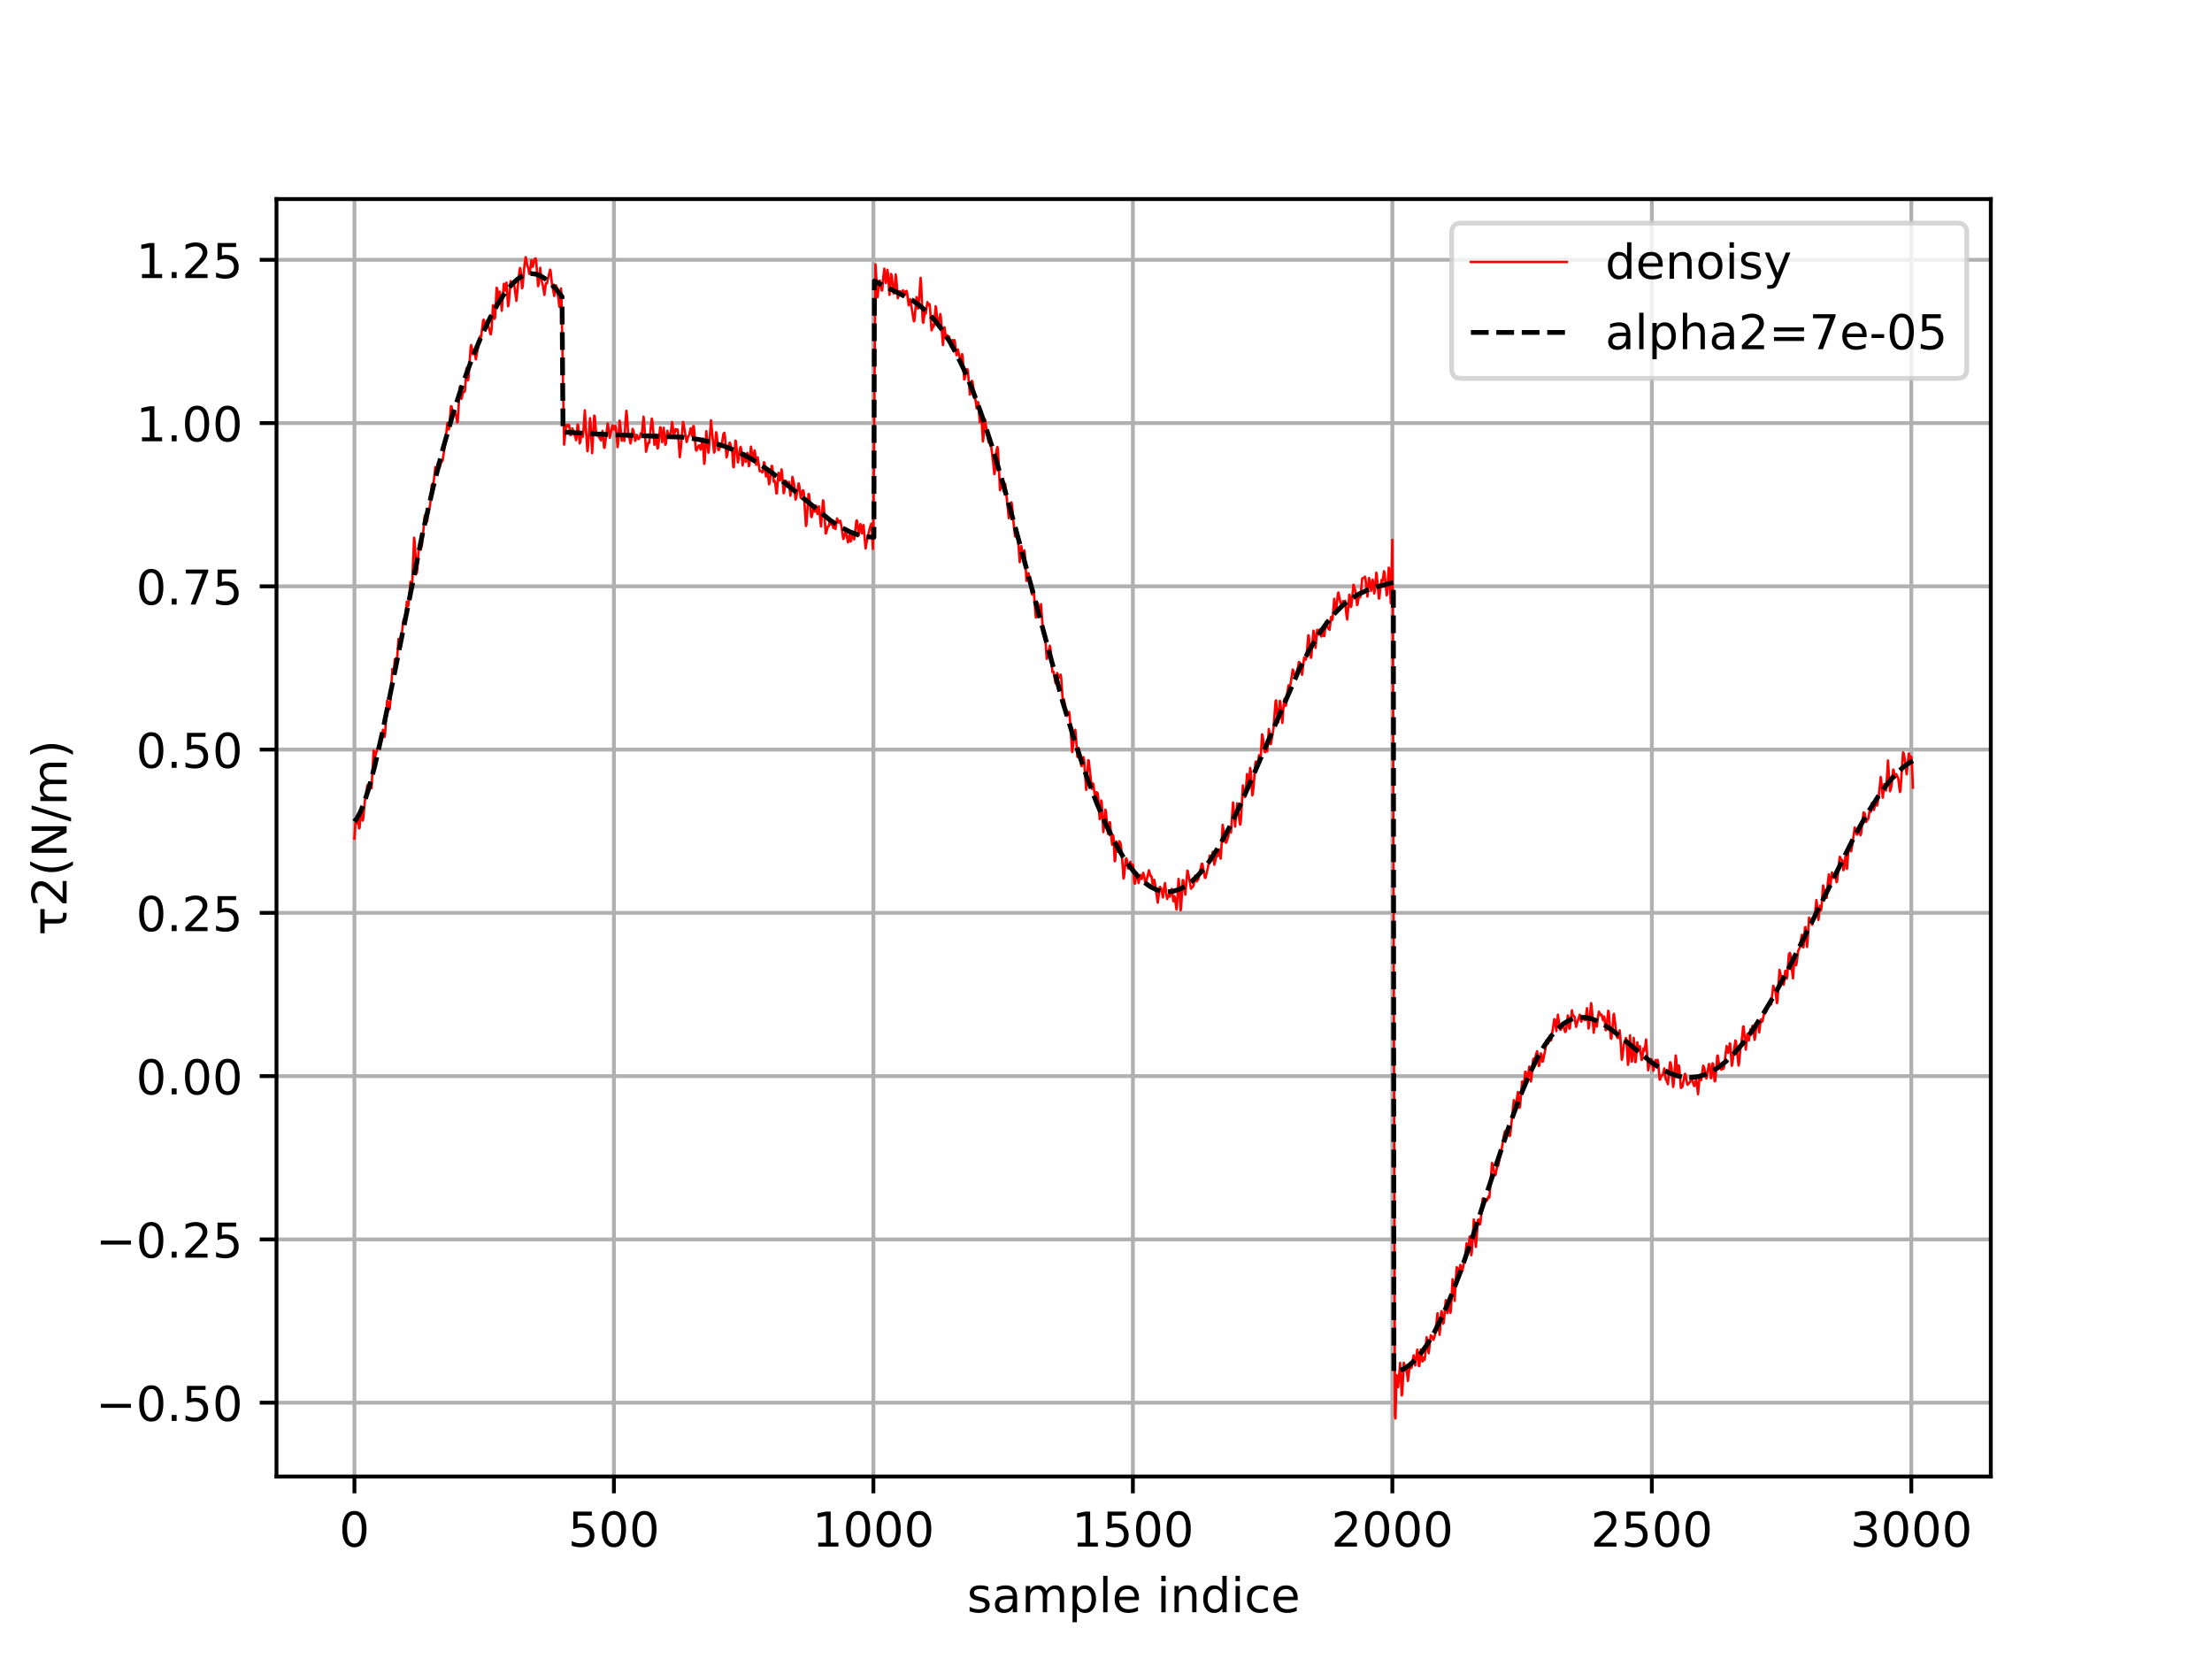 <?xml version="1.0" encoding="utf-8" standalone="no"?>
<!DOCTYPE svg PUBLIC "-//W3C//DTD SVG 1.1//EN"
  "http://www.w3.org/Graphics/SVG/1.1/DTD/svg11.dtd">
<!-- Created with matplotlib (https://matplotlib.org/) -->
<svg height="345.6pt" version="1.1" viewBox="0 0 460.8 345.6" width="460.8pt" xmlns="http://www.w3.org/2000/svg" xmlns:xlink="http://www.w3.org/1999/xlink">
 <defs>
  <style type="text/css">*{stroke-linecap:butt;stroke-linejoin:round;}</style>
 </defs>
 <g id="figure_1">
  <g id="patch_1">
   <path d="M 0 345.6 
L 460.8 345.6 
L 460.8 0 
L 0 0 
z
" style="fill:#ffffff;"/>
  </g>
  <g id="axes_1">
   <g id="patch_2">
    <path d="M 57.6 307.584 
L 414.72 307.584 
L 414.72 41.472 
L 57.6 41.472 
z
" style="fill:#ffffff;"/>
   </g>
   <g id="matplotlib.axis_1">
    <g id="xtick_1">
     <g id="line2d_1">
      <path clip-path="url(#p5e50cec93f)" d="M 73.833 307.584 
L 73.833 41.472 
" style="fill:none;stroke:#b0b0b0;stroke-linecap:square;stroke-width:0.8;"/>
     </g>
     <g id="line2d_2">
      <defs>
       <path d="M 0 0 
L 0 3.5 
" id="mbad471ad0d" style="stroke:#000000;stroke-width:0.8;"/>
      </defs>
      <g>
       <use style="stroke:#000000;stroke-width:0.8;" x="73.833" xlink:href="#mbad471ad0d" y="307.584"/>
      </g>
     </g>
     <g id="text_1">
      <!-- 0 -->
      <g transform="translate(70.651 322.182)scale(0.1 -0.1)">
       <defs>
        <path d="M 31.781 66.406 
Q 24.172 66.406 20.328 58.906 
Q 16.5 51.422 16.5 36.375 
Q 16.5 21.391 20.328 13.891 
Q 24.172 6.391 31.781 6.391 
Q 39.453 6.391 43.281 13.891 
Q 47.125 21.391 47.125 36.375 
Q 47.125 51.422 43.281 58.906 
Q 39.453 66.406 31.781 66.406 
z
M 31.781 74.219 
Q 44.047 74.219 50.516 64.516 
Q 56.984 54.828 56.984 36.375 
Q 56.984 17.969 50.516 8.266 
Q 44.047 -1.422 31.781 -1.422 
Q 19.531 -1.422 13.062 8.266 
Q 6.594 17.969 6.594 36.375 
Q 6.594 54.828 13.062 64.516 
Q 19.531 74.219 31.781 74.219 
z
" id="DejaVuSans-48"/>
       </defs>
       <use xlink:href="#DejaVuSans-48"/>
      </g>
     </g>
    </g>
    <g id="xtick_2">
     <g id="line2d_3">
      <path clip-path="url(#p5e50cec93f)" d="M 127.888 307.584 
L 127.888 41.472 
" style="fill:none;stroke:#b0b0b0;stroke-linecap:square;stroke-width:0.8;"/>
     </g>
     <g id="line2d_4">
      <g>
       <use style="stroke:#000000;stroke-width:0.8;" x="127.888" xlink:href="#mbad471ad0d" y="307.584"/>
      </g>
     </g>
     <g id="text_2">
      <!-- 500 -->
      <g transform="translate(118.344 322.182)scale(0.1 -0.1)">
       <defs>
        <path d="M 10.797 72.906 
L 49.516 72.906 
L 49.516 64.594 
L 19.828 64.594 
L 19.828 46.734 
Q 21.969 47.469 24.109 47.828 
Q 26.266 48.188 28.422 48.188 
Q 40.625 48.188 47.75 41.5 
Q 54.891 34.812 54.891 23.391 
Q 54.891 11.625 47.562 5.094 
Q 40.234 -1.422 26.906 -1.422 
Q 22.312 -1.422 17.547 -0.641 
Q 12.797 0.141 7.719 1.703 
L 7.719 11.625 
Q 12.109 9.234 16.797 8.062 
Q 21.484 6.891 26.703 6.891 
Q 35.156 6.891 40.078 11.328 
Q 45.016 15.766 45.016 23.391 
Q 45.016 31 40.078 35.438 
Q 35.156 39.891 26.703 39.891 
Q 22.75 39.891 18.812 39.016 
Q 14.891 38.141 10.797 36.281 
z
" id="DejaVuSans-53"/>
       </defs>
       <use xlink:href="#DejaVuSans-53"/>
       <use x="63.623" xlink:href="#DejaVuSans-48"/>
       <use x="127.246" xlink:href="#DejaVuSans-48"/>
      </g>
     </g>
    </g>
    <g id="xtick_3">
     <g id="line2d_5">
      <path clip-path="url(#p5e50cec93f)" d="M 181.943 307.584 
L 181.943 41.472 
" style="fill:none;stroke:#b0b0b0;stroke-linecap:square;stroke-width:0.8;"/>
     </g>
     <g id="line2d_6">
      <g>
       <use style="stroke:#000000;stroke-width:0.8;" x="181.943" xlink:href="#mbad471ad0d" y="307.584"/>
      </g>
     </g>
     <g id="text_3">
      <!-- 1000 -->
      <g transform="translate(169.218 322.182)scale(0.1 -0.1)">
       <defs>
        <path d="M 12.406 8.297 
L 28.516 8.297 
L 28.516 63.922 
L 10.984 60.406 
L 10.984 69.391 
L 28.422 72.906 
L 38.281 72.906 
L 38.281 8.297 
L 54.391 8.297 
L 54.391 0 
L 12.406 0 
z
" id="DejaVuSans-49"/>
       </defs>
       <use xlink:href="#DejaVuSans-49"/>
       <use x="63.623" xlink:href="#DejaVuSans-48"/>
       <use x="127.246" xlink:href="#DejaVuSans-48"/>
       <use x="190.869" xlink:href="#DejaVuSans-48"/>
      </g>
     </g>
    </g>
    <g id="xtick_4">
     <g id="line2d_7">
      <path clip-path="url(#p5e50cec93f)" d="M 235.998 307.584 
L 235.998 41.472 
" style="fill:none;stroke:#b0b0b0;stroke-linecap:square;stroke-width:0.8;"/>
     </g>
     <g id="line2d_8">
      <g>
       <use style="stroke:#000000;stroke-width:0.8;" x="235.998" xlink:href="#mbad471ad0d" y="307.584"/>
      </g>
     </g>
     <g id="text_4">
      <!-- 1500 -->
      <g transform="translate(223.273 322.182)scale(0.1 -0.1)">
       <use xlink:href="#DejaVuSans-49"/>
       <use x="63.623" xlink:href="#DejaVuSans-53"/>
       <use x="127.246" xlink:href="#DejaVuSans-48"/>
       <use x="190.869" xlink:href="#DejaVuSans-48"/>
      </g>
     </g>
    </g>
    <g id="xtick_5">
     <g id="line2d_9">
      <path clip-path="url(#p5e50cec93f)" d="M 290.053 307.584 
L 290.053 41.472 
" style="fill:none;stroke:#b0b0b0;stroke-linecap:square;stroke-width:0.8;"/>
     </g>
     <g id="line2d_10">
      <g>
       <use style="stroke:#000000;stroke-width:0.8;" x="290.053" xlink:href="#mbad471ad0d" y="307.584"/>
      </g>
     </g>
     <g id="text_5">
      <!-- 2000 -->
      <g transform="translate(277.328 322.182)scale(0.1 -0.1)">
       <defs>
        <path d="M 19.188 8.297 
L 53.609 8.297 
L 53.609 0 
L 7.328 0 
L 7.328 8.297 
Q 12.938 14.109 22.625 23.891 
Q 32.328 33.688 34.812 36.531 
Q 39.547 41.844 41.422 45.531 
Q 43.312 49.219 43.312 52.781 
Q 43.312 58.594 39.234 62.25 
Q 35.156 65.922 28.609 65.922 
Q 23.969 65.922 18.812 64.312 
Q 13.672 62.703 7.812 59.422 
L 7.812 69.391 
Q 13.766 71.781 18.938 73 
Q 24.125 74.219 28.422 74.219 
Q 39.75 74.219 46.484 68.547 
Q 53.219 62.891 53.219 53.422 
Q 53.219 48.922 51.531 44.891 
Q 49.859 40.875 45.406 35.406 
Q 44.188 33.984 37.641 27.219 
Q 31.109 20.453 19.188 8.297 
z
" id="DejaVuSans-50"/>
       </defs>
       <use xlink:href="#DejaVuSans-50"/>
       <use x="63.623" xlink:href="#DejaVuSans-48"/>
       <use x="127.246" xlink:href="#DejaVuSans-48"/>
       <use x="190.869" xlink:href="#DejaVuSans-48"/>
      </g>
     </g>
    </g>
    <g id="xtick_6">
     <g id="line2d_11">
      <path clip-path="url(#p5e50cec93f)" d="M 344.108 307.584 
L 344.108 41.472 
" style="fill:none;stroke:#b0b0b0;stroke-linecap:square;stroke-width:0.8;"/>
     </g>
     <g id="line2d_12">
      <g>
       <use style="stroke:#000000;stroke-width:0.8;" x="344.108" xlink:href="#mbad471ad0d" y="307.584"/>
      </g>
     </g>
     <g id="text_6">
      <!-- 2500 -->
      <g transform="translate(331.383 322.182)scale(0.1 -0.1)">
       <use xlink:href="#DejaVuSans-50"/>
       <use x="63.623" xlink:href="#DejaVuSans-53"/>
       <use x="127.246" xlink:href="#DejaVuSans-48"/>
       <use x="190.869" xlink:href="#DejaVuSans-48"/>
      </g>
     </g>
    </g>
    <g id="xtick_7">
     <g id="line2d_13">
      <path clip-path="url(#p5e50cec93f)" d="M 398.163 307.584 
L 398.163 41.472 
" style="fill:none;stroke:#b0b0b0;stroke-linecap:square;stroke-width:0.8;"/>
     </g>
     <g id="line2d_14">
      <g>
       <use style="stroke:#000000;stroke-width:0.8;" x="398.163" xlink:href="#mbad471ad0d" y="307.584"/>
      </g>
     </g>
     <g id="text_7">
      <!-- 3000 -->
      <g transform="translate(385.438 322.182)scale(0.1 -0.1)">
       <defs>
        <path d="M 40.578 39.312 
Q 47.656 37.797 51.625 33 
Q 55.609 28.219 55.609 21.188 
Q 55.609 10.406 48.188 4.484 
Q 40.766 -1.422 27.094 -1.422 
Q 22.516 -1.422 17.656 -0.516 
Q 12.797 0.391 7.625 2.203 
L 7.625 11.719 
Q 11.719 9.328 16.594 8.109 
Q 21.484 6.891 26.812 6.891 
Q 36.078 6.891 40.938 10.547 
Q 45.797 14.203 45.797 21.188 
Q 45.797 27.641 41.281 31.266 
Q 36.766 34.906 28.719 34.906 
L 20.219 34.906 
L 20.219 43.016 
L 29.109 43.016 
Q 36.375 43.016 40.234 45.922 
Q 44.094 48.828 44.094 54.297 
Q 44.094 59.906 40.109 62.906 
Q 36.141 65.922 28.719 65.922 
Q 24.656 65.922 20.016 65.031 
Q 15.375 64.156 9.812 62.312 
L 9.812 71.094 
Q 15.438 72.656 20.344 73.438 
Q 25.25 74.219 29.594 74.219 
Q 40.828 74.219 47.359 69.109 
Q 53.906 64.016 53.906 55.328 
Q 53.906 49.266 50.438 45.094 
Q 46.969 40.922 40.578 39.312 
z
" id="DejaVuSans-51"/>
       </defs>
       <use xlink:href="#DejaVuSans-51"/>
       <use x="63.623" xlink:href="#DejaVuSans-48"/>
       <use x="127.246" xlink:href="#DejaVuSans-48"/>
       <use x="190.869" xlink:href="#DejaVuSans-48"/>
      </g>
     </g>
    </g>
    <g id="text_8">
     <!-- sample indice -->
     <g transform="translate(201.445 335.861)scale(0.1 -0.1)">
      <defs>
       <path d="M 44.281 53.078 
L 44.281 44.578 
Q 40.484 46.531 36.375 47.5 
Q 32.281 48.484 27.875 48.484 
Q 21.188 48.484 17.844 46.438 
Q 14.5 44.391 14.5 40.281 
Q 14.5 37.156 16.891 35.375 
Q 19.281 33.594 26.516 31.984 
L 29.594 31.297 
Q 39.156 29.25 43.188 25.516 
Q 47.219 21.781 47.219 15.094 
Q 47.219 7.469 41.188 3.016 
Q 35.156 -1.422 24.609 -1.422 
Q 20.219 -1.422 15.453 -0.562 
Q 10.688 0.297 5.422 2 
L 5.422 11.281 
Q 10.406 8.688 15.234 7.391 
Q 20.062 6.109 24.812 6.109 
Q 31.156 6.109 34.562 8.281 
Q 37.984 10.453 37.984 14.406 
Q 37.984 18.062 35.516 20.016 
Q 33.062 21.969 24.703 23.781 
L 21.578 24.516 
Q 13.234 26.266 9.516 29.906 
Q 5.812 33.547 5.812 39.891 
Q 5.812 47.609 11.281 51.797 
Q 16.75 56 26.812 56 
Q 31.781 56 36.172 55.266 
Q 40.578 54.547 44.281 53.078 
z
" id="DejaVuSans-115"/>
       <path d="M 34.281 27.484 
Q 23.391 27.484 19.188 25 
Q 14.984 22.516 14.984 16.5 
Q 14.984 11.719 18.141 8.906 
Q 21.297 6.109 26.703 6.109 
Q 34.188 6.109 38.703 11.406 
Q 43.219 16.703 43.219 25.484 
L 43.219 27.484 
z
M 52.203 31.203 
L 52.203 0 
L 43.219 0 
L 43.219 8.297 
Q 40.141 3.328 35.547 0.953 
Q 30.953 -1.422 24.312 -1.422 
Q 15.922 -1.422 10.953 3.297 
Q 6 8.016 6 15.922 
Q 6 25.141 12.172 29.828 
Q 18.359 34.516 30.609 34.516 
L 43.219 34.516 
L 43.219 35.406 
Q 43.219 41.609 39.141 45 
Q 35.062 48.391 27.688 48.391 
Q 23 48.391 18.547 47.266 
Q 14.109 46.141 10.016 43.891 
L 10.016 52.203 
Q 14.938 54.109 19.578 55.047 
Q 24.219 56 28.609 56 
Q 40.484 56 46.344 49.844 
Q 52.203 43.703 52.203 31.203 
z
" id="DejaVuSans-97"/>
       <path d="M 52 44.188 
Q 55.375 50.25 60.062 53.125 
Q 64.75 56 71.094 56 
Q 79.641 56 84.281 50.016 
Q 88.922 44.047 88.922 33.016 
L 88.922 0 
L 79.891 0 
L 79.891 32.719 
Q 79.891 40.578 77.094 44.375 
Q 74.312 48.188 68.609 48.188 
Q 61.625 48.188 57.562 43.547 
Q 53.516 38.922 53.516 30.906 
L 53.516 0 
L 44.484 0 
L 44.484 32.719 
Q 44.484 40.625 41.703 44.406 
Q 38.922 48.188 33.109 48.188 
Q 26.219 48.188 22.156 43.531 
Q 18.109 38.875 18.109 30.906 
L 18.109 0 
L 9.078 0 
L 9.078 54.688 
L 18.109 54.688 
L 18.109 46.188 
Q 21.188 51.219 25.484 53.609 
Q 29.781 56 35.688 56 
Q 41.656 56 45.828 52.969 
Q 50 49.953 52 44.188 
z
" id="DejaVuSans-109"/>
       <path d="M 18.109 8.203 
L 18.109 -20.797 
L 9.078 -20.797 
L 9.078 54.688 
L 18.109 54.688 
L 18.109 46.391 
Q 20.953 51.266 25.266 53.625 
Q 29.594 56 35.594 56 
Q 45.562 56 51.781 48.094 
Q 58.016 40.188 58.016 27.297 
Q 58.016 14.406 51.781 6.484 
Q 45.562 -1.422 35.594 -1.422 
Q 29.594 -1.422 25.266 0.953 
Q 20.953 3.328 18.109 8.203 
z
M 48.688 27.297 
Q 48.688 37.203 44.609 42.844 
Q 40.531 48.484 33.406 48.484 
Q 26.266 48.484 22.188 42.844 
Q 18.109 37.203 18.109 27.297 
Q 18.109 17.391 22.188 11.75 
Q 26.266 6.109 33.406 6.109 
Q 40.531 6.109 44.609 11.75 
Q 48.688 17.391 48.688 27.297 
z
" id="DejaVuSans-112"/>
       <path d="M 9.422 75.984 
L 18.406 75.984 
L 18.406 0 
L 9.422 0 
z
" id="DejaVuSans-108"/>
       <path d="M 56.203 29.594 
L 56.203 25.203 
L 14.891 25.203 
Q 15.484 15.922 20.484 11.062 
Q 25.484 6.203 34.422 6.203 
Q 39.594 6.203 44.453 7.469 
Q 49.312 8.734 54.109 11.281 
L 54.109 2.781 
Q 49.266 0.734 44.188 -0.344 
Q 39.109 -1.422 33.891 -1.422 
Q 20.797 -1.422 13.156 6.188 
Q 5.516 13.812 5.516 26.812 
Q 5.516 40.234 12.766 48.109 
Q 20.016 56 32.328 56 
Q 43.359 56 49.781 48.891 
Q 56.203 41.797 56.203 29.594 
z
M 47.219 32.234 
Q 47.125 39.594 43.094 43.984 
Q 39.062 48.391 32.422 48.391 
Q 24.906 48.391 20.391 44.141 
Q 15.875 39.891 15.188 32.172 
z
" id="DejaVuSans-101"/>
       <path id="DejaVuSans-32"/>
       <path d="M 9.422 54.688 
L 18.406 54.688 
L 18.406 0 
L 9.422 0 
z
M 9.422 75.984 
L 18.406 75.984 
L 18.406 64.594 
L 9.422 64.594 
z
" id="DejaVuSans-105"/>
       <path d="M 54.891 33.016 
L 54.891 0 
L 45.906 0 
L 45.906 32.719 
Q 45.906 40.484 42.875 44.328 
Q 39.844 48.188 33.797 48.188 
Q 26.516 48.188 22.312 43.547 
Q 18.109 38.922 18.109 30.906 
L 18.109 0 
L 9.078 0 
L 9.078 54.688 
L 18.109 54.688 
L 18.109 46.188 
Q 21.344 51.125 25.703 53.562 
Q 30.078 56 35.797 56 
Q 45.219 56 50.047 50.172 
Q 54.891 44.344 54.891 33.016 
z
" id="DejaVuSans-110"/>
       <path d="M 45.406 46.391 
L 45.406 75.984 
L 54.391 75.984 
L 54.391 0 
L 45.406 0 
L 45.406 8.203 
Q 42.578 3.328 38.25 0.953 
Q 33.938 -1.422 27.875 -1.422 
Q 17.969 -1.422 11.734 6.484 
Q 5.516 14.406 5.516 27.297 
Q 5.516 40.188 11.734 48.094 
Q 17.969 56 27.875 56 
Q 33.938 56 38.25 53.625 
Q 42.578 51.266 45.406 46.391 
z
M 14.797 27.297 
Q 14.797 17.391 18.875 11.75 
Q 22.953 6.109 30.078 6.109 
Q 37.203 6.109 41.297 11.75 
Q 45.406 17.391 45.406 27.297 
Q 45.406 37.203 41.297 42.844 
Q 37.203 48.484 30.078 48.484 
Q 22.953 48.484 18.875 42.844 
Q 14.797 37.203 14.797 27.297 
z
" id="DejaVuSans-100"/>
       <path d="M 48.781 52.594 
L 48.781 44.188 
Q 44.969 46.297 41.141 47.344 
Q 37.312 48.391 33.406 48.391 
Q 24.656 48.391 19.812 42.844 
Q 14.984 37.312 14.984 27.297 
Q 14.984 17.281 19.812 11.734 
Q 24.656 6.203 33.406 6.203 
Q 37.312 6.203 41.141 7.25 
Q 44.969 8.297 48.781 10.406 
L 48.781 2.094 
Q 45.016 0.344 40.984 -0.531 
Q 36.969 -1.422 32.422 -1.422 
Q 20.062 -1.422 12.781 6.344 
Q 5.516 14.109 5.516 27.297 
Q 5.516 40.672 12.859 48.328 
Q 20.219 56 33.016 56 
Q 37.156 56 41.109 55.141 
Q 45.062 54.297 48.781 52.594 
z
" id="DejaVuSans-99"/>
      </defs>
      <use xlink:href="#DejaVuSans-115"/>
      <use x="52.1" xlink:href="#DejaVuSans-97"/>
      <use x="113.379" xlink:href="#DejaVuSans-109"/>
      <use x="210.791" xlink:href="#DejaVuSans-112"/>
      <use x="274.268" xlink:href="#DejaVuSans-108"/>
      <use x="302.051" xlink:href="#DejaVuSans-101"/>
      <use x="363.574" xlink:href="#DejaVuSans-32"/>
      <use x="395.361" xlink:href="#DejaVuSans-105"/>
      <use x="423.145" xlink:href="#DejaVuSans-110"/>
      <use x="486.523" xlink:href="#DejaVuSans-100"/>
      <use x="550" xlink:href="#DejaVuSans-105"/>
      <use x="577.783" xlink:href="#DejaVuSans-99"/>
      <use x="632.764" xlink:href="#DejaVuSans-101"/>
     </g>
    </g>
   </g>
   <g id="matplotlib.axis_2">
    <g id="ytick_1">
     <g id="line2d_15">
      <path clip-path="url(#p5e50cec93f)" d="M 57.6 292.199 
L 414.72 292.199 
" style="fill:none;stroke:#b0b0b0;stroke-linecap:square;stroke-width:0.8;"/>
     </g>
     <g id="line2d_16">
      <defs>
       <path d="M 0 0 
L -3.5 0 
" id="m73ce531038" style="stroke:#000000;stroke-width:0.8;"/>
      </defs>
      <g>
       <use style="stroke:#000000;stroke-width:0.8;" x="57.6" xlink:href="#m73ce531038" y="292.199"/>
      </g>
     </g>
     <g id="text_9">
      <!-- −0.50 -->
      <g transform="translate(19.955 295.999)scale(0.1 -0.1)">
       <defs>
        <path d="M 10.594 35.5 
L 73.188 35.5 
L 73.188 27.203 
L 10.594 27.203 
z
" id="DejaVuSans-8722"/>
        <path d="M 10.688 12.406 
L 21 12.406 
L 21 0 
L 10.688 0 
z
" id="DejaVuSans-46"/>
       </defs>
       <use xlink:href="#DejaVuSans-8722"/>
       <use x="83.789" xlink:href="#DejaVuSans-48"/>
       <use x="147.412" xlink:href="#DejaVuSans-46"/>
       <use x="179.199" xlink:href="#DejaVuSans-53"/>
       <use x="242.822" xlink:href="#DejaVuSans-48"/>
      </g>
     </g>
    </g>
    <g id="ytick_2">
     <g id="line2d_17">
      <path clip-path="url(#p5e50cec93f)" d="M 57.6 258.188 
L 414.72 258.188 
" style="fill:none;stroke:#b0b0b0;stroke-linecap:square;stroke-width:0.8;"/>
     </g>
     <g id="line2d_18">
      <g>
       <use style="stroke:#000000;stroke-width:0.8;" x="57.6" xlink:href="#m73ce531038" y="258.188"/>
      </g>
     </g>
     <g id="text_10">
      <!-- −0.25 -->
      <g transform="translate(19.955 261.987)scale(0.1 -0.1)">
       <use xlink:href="#DejaVuSans-8722"/>
       <use x="83.789" xlink:href="#DejaVuSans-48"/>
       <use x="147.412" xlink:href="#DejaVuSans-46"/>
       <use x="179.199" xlink:href="#DejaVuSans-50"/>
       <use x="242.822" xlink:href="#DejaVuSans-53"/>
      </g>
     </g>
    </g>
    <g id="ytick_3">
     <g id="line2d_19">
      <path clip-path="url(#p5e50cec93f)" d="M 57.6 224.177 
L 414.72 224.177 
" style="fill:none;stroke:#b0b0b0;stroke-linecap:square;stroke-width:0.8;"/>
     </g>
     <g id="line2d_20">
      <g>
       <use style="stroke:#000000;stroke-width:0.8;" x="57.6" xlink:href="#m73ce531038" y="224.177"/>
      </g>
     </g>
     <g id="text_11">
      <!-- 0.00 -->
      <g transform="translate(28.334 227.976)scale(0.1 -0.1)">
       <use xlink:href="#DejaVuSans-48"/>
       <use x="63.623" xlink:href="#DejaVuSans-46"/>
       <use x="95.41" xlink:href="#DejaVuSans-48"/>
       <use x="159.033" xlink:href="#DejaVuSans-48"/>
      </g>
     </g>
    </g>
    <g id="ytick_4">
     <g id="line2d_21">
      <path clip-path="url(#p5e50cec93f)" d="M 57.6 190.166 
L 414.72 190.166 
" style="fill:none;stroke:#b0b0b0;stroke-linecap:square;stroke-width:0.8;"/>
     </g>
     <g id="line2d_22">
      <g>
       <use style="stroke:#000000;stroke-width:0.8;" x="57.6" xlink:href="#m73ce531038" y="190.166"/>
      </g>
     </g>
     <g id="text_12">
      <!-- 0.25 -->
      <g transform="translate(28.334 193.965)scale(0.1 -0.1)">
       <use xlink:href="#DejaVuSans-48"/>
       <use x="63.623" xlink:href="#DejaVuSans-46"/>
       <use x="95.41" xlink:href="#DejaVuSans-50"/>
       <use x="159.033" xlink:href="#DejaVuSans-53"/>
      </g>
     </g>
    </g>
    <g id="ytick_5">
     <g id="line2d_23">
      <path clip-path="url(#p5e50cec93f)" d="M 57.6 156.154 
L 414.72 156.154 
" style="fill:none;stroke:#b0b0b0;stroke-linecap:square;stroke-width:0.8;"/>
     </g>
     <g id="line2d_24">
      <g>
       <use style="stroke:#000000;stroke-width:0.8;" x="57.6" xlink:href="#m73ce531038" y="156.154"/>
      </g>
     </g>
     <g id="text_13">
      <!-- 0.50 -->
      <g transform="translate(28.334 159.954)scale(0.1 -0.1)">
       <use xlink:href="#DejaVuSans-48"/>
       <use x="63.623" xlink:href="#DejaVuSans-46"/>
       <use x="95.41" xlink:href="#DejaVuSans-53"/>
       <use x="159.033" xlink:href="#DejaVuSans-48"/>
      </g>
     </g>
    </g>
    <g id="ytick_6">
     <g id="line2d_25">
      <path clip-path="url(#p5e50cec93f)" d="M 57.6 122.143 
L 414.72 122.143 
" style="fill:none;stroke:#b0b0b0;stroke-linecap:square;stroke-width:0.8;"/>
     </g>
     <g id="line2d_26">
      <g>
       <use style="stroke:#000000;stroke-width:0.8;" x="57.6" xlink:href="#m73ce531038" y="122.143"/>
      </g>
     </g>
     <g id="text_14">
      <!-- 0.75 -->
      <g transform="translate(28.334 125.942)scale(0.1 -0.1)">
       <defs>
        <path d="M 8.203 72.906 
L 55.078 72.906 
L 55.078 68.703 
L 28.609 0 
L 18.312 0 
L 43.219 64.594 
L 8.203 64.594 
z
" id="DejaVuSans-55"/>
       </defs>
       <use xlink:href="#DejaVuSans-48"/>
       <use x="63.623" xlink:href="#DejaVuSans-46"/>
       <use x="95.41" xlink:href="#DejaVuSans-55"/>
       <use x="159.033" xlink:href="#DejaVuSans-53"/>
      </g>
     </g>
    </g>
    <g id="ytick_7">
     <g id="line2d_27">
      <path clip-path="url(#p5e50cec93f)" d="M 57.6 88.132 
L 414.72 88.132 
" style="fill:none;stroke:#b0b0b0;stroke-linecap:square;stroke-width:0.8;"/>
     </g>
     <g id="line2d_28">
      <g>
       <use style="stroke:#000000;stroke-width:0.8;" x="57.6" xlink:href="#m73ce531038" y="88.132"/>
      </g>
     </g>
     <g id="text_15">
      <!-- 1.00 -->
      <g transform="translate(28.334 91.931)scale(0.1 -0.1)">
       <use xlink:href="#DejaVuSans-49"/>
       <use x="63.623" xlink:href="#DejaVuSans-46"/>
       <use x="95.41" xlink:href="#DejaVuSans-48"/>
       <use x="159.033" xlink:href="#DejaVuSans-48"/>
      </g>
     </g>
    </g>
    <g id="ytick_8">
     <g id="line2d_29">
      <path clip-path="url(#p5e50cec93f)" d="M 57.6 54.121 
L 414.72 54.121 
" style="fill:none;stroke:#b0b0b0;stroke-linecap:square;stroke-width:0.8;"/>
     </g>
     <g id="line2d_30">
      <g>
       <use style="stroke:#000000;stroke-width:0.8;" x="57.6" xlink:href="#m73ce531038" y="54.121"/>
      </g>
     </g>
     <g id="text_16">
      <!-- 1.25 -->
      <g transform="translate(28.334 57.92)scale(0.1 -0.1)">
       <use xlink:href="#DejaVuSans-49"/>
       <use x="63.623" xlink:href="#DejaVuSans-46"/>
       <use x="95.41" xlink:href="#DejaVuSans-50"/>
       <use x="159.033" xlink:href="#DejaVuSans-53"/>
      </g>
     </g>
    </g>
    <g id="text_17">
     <!-- τ2(N/m) -->
     <g transform="translate(13.875 194.916)rotate(-90)scale(0.1 -0.1)">
      <defs>
       <path d="M 36.234 9.969 
Q 37.984 7.625 43.266 7.625 
L 47.609 7.625 
L 47.609 0 
L 42.188 0 
Q 33.406 0 29.391 4.688 
Q 25.391 9.469 25.391 19.828 
L 25.391 45.703 
L 4.891 45.703 
L 4.891 54.688 
L 55.328 54.688 
L 55.328 45.703 
L 34.578 45.703 
L 34.578 19.281 
Q 34.578 12.203 36.234 9.969 
z
" id="DejaVuSans-964"/>
       <path d="M 31 75.875 
Q 24.469 64.656 21.281 53.656 
Q 18.109 42.672 18.109 31.391 
Q 18.109 20.125 21.312 9.062 
Q 24.516 -2 31 -13.188 
L 23.188 -13.188 
Q 15.875 -1.703 12.234 9.375 
Q 8.594 20.453 8.594 31.391 
Q 8.594 42.281 12.203 53.312 
Q 15.828 64.359 23.188 75.875 
z
" id="DejaVuSans-40"/>
       <path d="M 9.812 72.906 
L 23.094 72.906 
L 55.422 11.922 
L 55.422 72.906 
L 64.984 72.906 
L 64.984 0 
L 51.703 0 
L 19.391 60.984 
L 19.391 0 
L 9.812 0 
z
" id="DejaVuSans-78"/>
       <path d="M 25.391 72.906 
L 33.688 72.906 
L 8.297 -9.281 
L 0 -9.281 
z
" id="DejaVuSans-47"/>
       <path d="M 8.016 75.875 
L 15.828 75.875 
Q 23.141 64.359 26.781 53.312 
Q 30.422 42.281 30.422 31.391 
Q 30.422 20.453 26.781 9.375 
Q 23.141 -1.703 15.828 -13.188 
L 8.016 -13.188 
Q 14.5 -2 17.703 9.062 
Q 20.906 20.125 20.906 31.391 
Q 20.906 42.672 17.703 53.656 
Q 14.5 64.656 8.016 75.875 
z
" id="DejaVuSans-41"/>
      </defs>
      <use xlink:href="#DejaVuSans-964"/>
      <use x="60.205" xlink:href="#DejaVuSans-50"/>
      <use x="123.828" xlink:href="#DejaVuSans-40"/>
      <use x="162.842" xlink:href="#DejaVuSans-78"/>
      <use x="237.646" xlink:href="#DejaVuSans-47"/>
      <use x="271.338" xlink:href="#DejaVuSans-109"/>
      <use x="368.75" xlink:href="#DejaVuSans-41"/>
     </g>
    </g>
   </g>
   <g id="line2d_31">
    <path clip-path="url(#p5e50cec93f)" d="M 73.833 174.694 
L 74.049 171.361 
L 74.265 171.58 
L 74.481 170.34 
L 74.589 170.594 
L 74.806 172.576 
L 74.914 172.461 
L 75.238 168.337 
L 75.346 168.577 
L 75.562 170.951 
L 75.671 170.506 
L 75.995 166.962 
L 76.211 165.677 
L 76.535 163.573 
L 76.644 163.639 
L 76.86 164.225 
L 77.076 162.958 
L 77.184 163.076 
L 77.4 164.212 
L 77.617 160.172 
L 77.833 156.384 
L 77.941 156.509 
L 78.157 157.551 
L 78.265 157.276 
L 78.59 156.014 
L 78.698 155.965 
L 79.022 154.972 
L 79.238 155.119 
L 79.346 154.727 
L 79.779 152.018 
L 79.887 152.349 
L 80.103 153.529 
L 80.211 153.033 
L 80.644 145.962 
L 80.752 146.048 
L 81.076 147.765 
L 81.184 147.649 
L 81.4 145.035 
L 81.725 139.376 
L 81.833 139.616 
L 81.941 140.184 
L 82.049 139.677 
L 82.265 137.326 
L 82.482 139.199 
L 82.59 139.093 
L 83.022 133.09 
L 83.346 134.926 
L 83.455 134.803 
L 83.671 132.537 
L 83.995 129.375 
L 84.211 128.817 
L 84.319 128.931 
L 84.428 128.881 
L 84.752 125.345 
L 84.86 125.653 
L 84.968 126.333 
L 85.076 126.15 
L 85.509 121.206 
L 85.725 122.718 
L 85.833 122.568 
L 86.049 117.062 
L 86.265 111.998 
L 86.373 112.695 
L 86.806 119.48 
L 86.914 118.816 
L 87.238 114.334 
L 87.346 114.173 
L 87.563 114.492 
L 87.671 114.428 
L 87.887 113.558 
L 88.103 111.7 
L 88.428 107.754 
L 88.536 107.334 
L 88.644 107.409 
L 88.86 108.689 
L 88.968 108.643 
L 89.401 105.808 
L 89.509 105.712 
L 89.617 104.969 
L 89.941 100.983 
L 90.049 101.105 
L 90.157 101.418 
L 90.265 101.067 
L 90.698 97.296 
L 90.914 98.605 
L 91.022 98.293 
L 91.238 96.383 
L 91.347 96.421 
L 91.563 97.457 
L 91.995 95.974 
L 92.103 96.108 
L 92.211 95.891 
L 92.644 92.996 
L 92.752 92.525 
L 93.184 88.133 
L 93.293 88.233 
L 93.509 89.471 
L 93.617 88.662 
L 93.941 84.64 
L 94.049 84.64 
L 94.266 85.634 
L 94.482 86.309 
L 94.806 85.874 
L 95.022 86.538 
L 95.239 87.978 
L 95.347 87.891 
L 95.779 80.553 
L 96.103 83.08 
L 96.212 82.867 
L 96.428 81.783 
L 96.644 81.539 
L 96.752 81.638 
L 96.86 81.359 
L 97.185 76.706 
L 97.293 76.992 
L 97.509 79.224 
L 97.617 78.524 
L 98.049 72.311 
L 98.157 71.874 
L 98.266 72.246 
L 98.482 73.779 
L 98.698 72.942 
L 98.806 73.083 
L 99.13 74.84 
L 99.995 70.074 
L 100.103 70.343 
L 100.212 70.217 
L 100.644 66.839 
L 100.752 66.575 
L 101.076 68.148 
L 101.401 66.838 
L 101.941 68.667 
L 102.158 69.6 
L 102.266 69.644 
L 102.374 68.836 
L 102.698 63.562 
L 102.806 63.734 
L 103.022 66.417 
L 103.131 66.219 
L 103.455 59.946 
L 103.563 60.147 
L 103.779 62.524 
L 103.887 62.283 
L 104.104 60.766 
L 104.212 61.345 
L 104.536 64.747 
L 104.752 61.56 
L 104.968 59.115 
L 105.185 60.555 
L 105.293 60.488 
L 105.509 58.879 
L 105.725 62.185 
L 105.833 63.803 
L 105.941 63.659 
L 106.374 58.563 
L 106.59 59.247 
L 106.914 58.854 
L 107.131 59.414 
L 107.347 61.066 
L 107.563 62.675 
L 108.212 56.38 
L 108.32 55.823 
L 108.428 56.007 
L 108.752 60.057 
L 108.86 59.807 
L 109.293 54.86 
L 109.509 53.568 
L 109.617 53.934 
L 109.833 55.349 
L 110.05 55.833 
L 110.266 57.073 
L 110.374 56.747 
L 110.698 54.208 
L 110.914 55.588 
L 111.023 55.482 
L 111.347 53.962 
L 111.563 53.811 
L 111.671 54.099 
L 111.887 56.913 
L 112.104 59.618 
L 112.212 59.16 
L 112.536 55.789 
L 112.752 57.895 
L 112.969 59.13 
L 113.077 59.359 
L 113.401 61.444 
L 113.725 59.016 
L 113.942 59.012 
L 114.59 56.166 
L 114.698 56.476 
L 115.023 59.602 
L 115.131 59.902 
L 115.455 61.647 
L 115.779 59.438 
L 115.888 59.522 
L 116.32 62.152 
L 116.536 63.921 
L 116.644 63.509 
L 116.861 60.078 
L 116.969 61.856 
L 117.509 92.628 
L 117.942 88.537 
L 118.05 88.471 
L 118.266 88.84 
L 118.482 88.473 
L 118.59 88.772 
L 118.807 90.643 
L 118.915 90.64 
L 119.239 89.242 
L 119.888 91.115 
L 119.996 91.706 
L 120.104 91.145 
L 120.32 88.422 
L 120.428 88.523 
L 120.752 92.387 
L 120.861 92.136 
L 121.185 90.004 
L 121.401 91.008 
L 121.509 90.113 
L 121.834 85.471 
L 122.05 89.33 
L 122.374 93.995 
L 122.482 93.338 
L 122.915 87.112 
L 123.023 88.17 
L 123.347 94.396 
L 123.563 90.446 
L 123.78 86.585 
L 123.888 86.666 
L 124.212 90.641 
L 124.32 90.731 
L 124.428 90.599 
L 124.644 90.797 
L 124.969 91.336 
L 125.185 91.736 
L 125.509 89.756 
L 125.617 90.503 
L 125.834 93.253 
L 125.942 93.281 
L 126.374 89.981 
L 126.59 88.214 
L 126.699 88.704 
L 127.023 91.195 
L 127.563 88.636 
L 127.888 89.506 
L 128.104 88.725 
L 128.212 88.762 
L 128.32 89.316 
L 128.645 93.145 
L 128.753 92.548 
L 129.077 87.635 
L 129.185 88.253 
L 129.509 91.818 
L 129.726 90.741 
L 129.834 91.002 
L 130.05 91.855 
L 130.266 88.368 
L 130.482 85.584 
L 130.591 86.393 
L 130.915 91.037 
L 131.131 91.182 
L 131.347 92.383 
L 131.455 91.943 
L 131.78 89.338 
L 131.996 89.864 
L 132.212 91.171 
L 132.32 91.852 
L 132.428 91.514 
L 132.645 90.566 
L 132.969 91.445 
L 133.077 91.444 
L 133.185 91.297 
L 133.509 90.233 
L 133.618 90.441 
L 133.726 90.348 
L 134.05 86.796 
L 134.158 87.514 
L 134.591 94.106 
L 135.023 92.227 
L 135.131 92.389 
L 135.239 92.212 
L 135.564 89.041 
L 135.78 87.199 
L 135.888 87.609 
L 136.32 92.663 
L 136.428 92.361 
L 136.645 90.524 
L 136.861 92.635 
L 136.969 93.443 
L 137.077 93.29 
L 137.293 91.502 
L 137.51 89.03 
L 137.618 89.018 
L 137.942 92.108 
L 138.266 89.1 
L 138.591 92.648 
L 138.699 92.521 
L 139.023 89.711 
L 139.239 90.712 
L 139.456 90.346 
L 139.672 90.755 
L 139.996 87.894 
L 140.104 88.415 
L 140.32 90.476 
L 140.429 90.58 
L 140.753 89.38 
L 140.969 89.696 
L 141.077 89.442 
L 141.185 89.528 
L 141.618 95.246 
L 141.834 93.267 
L 142.266 87.915 
L 142.375 88.105 
L 143.023 92.084 
L 143.131 91.862 
L 143.348 90.922 
L 143.564 90.59 
L 143.888 89.205 
L 144.212 90.905 
L 144.429 88.758 
L 144.537 88.772 
L 144.969 93.708 
L 145.077 93.887 
L 145.51 92.885 
L 145.726 92.736 
L 145.942 93.656 
L 146.05 93.432 
L 146.375 91.341 
L 146.699 96.626 
L 146.807 96.008 
L 147.131 89.821 
L 147.564 94.313 
L 147.672 93.677 
L 148.104 87.555 
L 148.753 94.282 
L 148.861 94.061 
L 149.185 90.043 
L 149.294 90.46 
L 149.618 93.701 
L 149.726 93.779 
L 150.158 92.783 
L 150.267 92.801 
L 150.375 92.483 
L 150.699 90.405 
L 150.915 90.145 
L 151.023 90.979 
L 151.348 95.286 
L 151.456 94.987 
L 151.888 92.588 
L 151.996 92.182 
L 152.104 92.296 
L 152.321 93.289 
L 152.429 93.39 
L 152.537 94.083 
L 152.753 97.28 
L 152.861 97.331 
L 153.186 91.786 
L 153.294 91.875 
L 153.726 96.338 
L 153.834 95.804 
L 154.159 93.404 
L 154.267 93.085 
L 154.375 93.447 
L 154.699 96.969 
L 155.023 94.412 
L 155.348 96.194 
L 155.456 96.019 
L 155.672 94.346 
L 155.78 94.696 
L 155.996 97.138 
L 156.104 96.993 
L 156.429 93.043 
L 156.537 93.576 
L 156.753 95.957 
L 156.861 96.099 
L 157.186 93.831 
L 157.294 94.294 
L 157.51 96.825 
L 157.618 96.731 
L 157.834 95.252 
L 158.267 98.154 
L 158.375 98.116 
L 158.591 98.176 
L 158.699 98.231 
L 158.807 98.417 
L 158.915 98.133 
L 159.132 96.275 
L 159.24 96.352 
L 159.564 99.247 
L 159.78 98.141 
L 159.888 98.278 
L 160.213 100.897 
L 160.321 100.561 
L 160.753 97.033 
L 160.861 97.102 
L 161.186 100.373 
L 161.402 100.166 
L 161.51 100.687 
L 161.726 102.791 
L 161.834 102.762 
L 162.159 98.505 
L 162.267 98.618 
L 162.483 100.108 
L 162.591 99.51 
L 162.807 97.77 
L 162.915 98.431 
L 163.24 102.756 
L 163.348 102.565 
L 163.672 100.118 
L 163.78 100.286 
L 163.997 101.381 
L 164.105 101.139 
L 164.321 100.363 
L 164.645 103.26 
L 164.753 102.733 
L 165.078 99.335 
L 165.402 100.789 
L 165.726 104.078 
L 165.834 103.781 
L 166.375 100.685 
L 166.483 101.034 
L 166.807 103.736 
L 167.132 102.383 
L 167.24 102.146 
L 167.348 102.179 
L 167.456 102.692 
L 167.672 106.169 
L 167.888 109.572 
L 167.997 109.29 
L 168.429 102.899 
L 168.537 102.972 
L 168.753 104.887 
L 168.97 107.63 
L 169.078 107.725 
L 169.402 106.036 
L 169.51 106.114 
L 169.726 106.57 
L 169.943 105.314 
L 170.051 105.489 
L 170.267 107.083 
L 170.375 106.665 
L 170.591 105.49 
L 171.024 109.678 
L 171.24 106.902 
L 171.456 104.232 
L 171.564 104.512 
L 171.997 111.139 
L 172.105 111.068 
L 172.429 109.716 
L 172.537 109.734 
L 172.645 109.552 
L 172.862 108.539 
L 172.97 108.772 
L 173.078 109.278 
L 173.186 109.239 
L 173.294 108.985 
L 173.402 109.199 
L 173.618 110.009 
L 173.835 109.539 
L 174.051 110.202 
L 174.375 107.999 
L 174.699 108.853 
L 175.024 108.468 
L 175.24 109.392 
L 175.672 112.283 
L 175.781 112.104 
L 176.105 110.897 
L 176.213 110.876 
L 176.321 111.229 
L 176.645 112.984 
L 176.97 111.439 
L 177.186 112.803 
L 177.294 112.668 
L 177.51 111.445 
L 177.618 111.364 
L 177.727 111.522 
L 177.943 112.355 
L 178.051 111.721 
L 178.375 108.609 
L 178.483 108.396 
L 178.591 108.8 
L 178.916 111.51 
L 179.132 109.888 
L 179.24 109.173 
L 179.348 109.403 
L 179.564 111.098 
L 179.889 109.382 
L 180.321 114.261 
L 180.537 112.928 
L 181.186 110.031 
L 181.51 109.078 
L 181.618 110.244 
L 181.835 114.359 
L 181.943 109.032 
L 182.375 55.055 
L 182.808 61.91 
L 183.024 59.953 
L 183.24 58.434 
L 183.456 59.218 
L 183.673 60.531 
L 183.781 60.488 
L 183.997 57.849 
L 184.213 55.962 
L 184.537 58.939 
L 184.646 58.533 
L 184.862 56.208 
L 184.97 56.862 
L 185.294 61.436 
L 185.619 57.067 
L 185.727 57.267 
L 186.159 61.124 
L 186.267 61.067 
L 186.592 57.162 
L 186.7 57.785 
L 187.024 62.123 
L 187.132 61.828 
L 187.348 60.774 
L 187.456 60.665 
L 187.781 60.982 
L 188.105 60.479 
L 188.213 60.6 
L 188.429 61.53 
L 188.538 61.348 
L 188.754 60.636 
L 188.862 60.602 
L 188.97 61.062 
L 189.294 63.608 
L 189.619 62.327 
L 190.375 66.939 
L 190.483 66.831 
L 190.916 61.91 
L 191.024 62.406 
L 191.24 64.298 
L 191.348 63.91 
L 191.781 57.875 
L 191.889 59.066 
L 192.213 66.937 
L 192.321 67.247 
L 192.646 65.031 
L 192.862 65.315 
L 193.186 62.944 
L 193.402 63.527 
L 193.619 63.318 
L 193.727 63.967 
L 194.051 68.827 
L 194.159 68.622 
L 194.375 67.622 
L 194.484 68.071 
L 194.592 67.755 
L 194.916 63.791 
L 195.024 64.321 
L 195.348 67.709 
L 195.457 67.559 
L 195.889 65.412 
L 195.997 66.11 
L 196.43 71.877 
L 196.754 68.17 
L 196.97 69.822 
L 197.078 70.426 
L 197.294 69.822 
L 197.403 69.915 
L 197.511 70.221 
L 197.727 70.13 
L 198.051 72.147 
L 198.376 70.838 
L 198.592 71.443 
L 198.808 70.823 
L 198.916 71.212 
L 199.24 73.989 
L 199.349 73.754 
L 199.565 72.801 
L 199.997 75.021 
L 200.213 74.557 
L 200.43 73.756 
L 200.538 74.352 
L 200.862 79.034 
L 200.97 78.895 
L 201.186 77.711 
L 201.295 77.645 
L 201.511 76.892 
L 201.619 77.223 
L 202.051 82.21 
L 202.484 79.327 
L 202.592 79.476 
L 203.024 82.725 
L 203.132 82.774 
L 203.457 85.069 
L 203.673 83.751 
L 203.781 83.791 
L 204.105 87.949 
L 204.322 86.281 
L 204.43 86.515 
L 204.754 91.973 
L 204.862 91.301 
L 205.078 87.556 
L 205.186 87.338 
L 205.943 92.151 
L 206.268 92.139 
L 206.484 93.012 
L 206.916 96.542 
L 207.132 98.772 
L 207.241 98.324 
L 207.565 93.932 
L 207.781 93.124 
L 207.889 93.621 
L 208.322 102.134 
L 208.43 101.667 
L 208.646 100.317 
L 208.754 100.449 
L 209.078 102.368 
L 209.403 100.806 
L 210.16 107.956 
L 210.7 104.638 
L 210.808 105.059 
L 211.133 108.82 
L 211.457 111.759 
L 211.565 111.548 
L 211.889 110.406 
L 211.997 111.229 
L 212.43 117.104 
L 212.754 113.763 
L 213.078 115.927 
L 213.187 115.741 
L 213.403 114.661 
L 213.511 115.585 
L 213.835 121.007 
L 213.943 120.87 
L 214.16 119.49 
L 214.268 119.412 
L 214.484 120.674 
L 214.916 123.517 
L 215.024 123.846 
L 215.241 122.85 
L 215.349 123.052 
L 215.565 125.828 
L 215.781 128.626 
L 215.889 128.448 
L 216.214 125.649 
L 216.538 128.192 
L 216.862 125.865 
L 217.295 131.928 
L 217.403 131.973 
L 217.619 131.563 
L 217.727 132.57 
L 218.052 137.253 
L 218.16 137.085 
L 218.7 134.5 
L 218.808 134.84 
L 219.241 139.988 
L 219.457 139.946 
L 219.673 140.995 
L 219.889 142.326 
L 219.998 142.095 
L 220.214 140.198 
L 220.322 140.332 
L 220.538 141.219 
L 220.754 141.087 
L 220.971 140.542 
L 221.079 141.46 
L 221.403 146.096 
L 221.619 145.691 
L 221.727 146.133 
L 222.052 148.575 
L 222.268 149.156 
L 222.484 148.74 
L 222.7 148.305 
L 222.808 148.736 
L 223.349 156.662 
L 223.998 152.03 
L 224.106 152.98 
L 224.43 157.673 
L 224.754 155.88 
L 225.295 159.611 
L 225.403 159.453 
L 225.727 157.738 
L 225.835 158.318 
L 226.268 164.543 
L 226.484 161.275 
L 226.7 158.37 
L 226.808 158.417 
L 227.457 164.34 
L 227.673 163.199 
L 227.781 163.362 
L 228.106 166.169 
L 228.214 165.972 
L 228.43 165.003 
L 228.646 165.213 
L 228.754 165.772 
L 229.079 170.656 
L 229.187 170.354 
L 229.403 166.754 
L 229.511 167.138 
L 229.836 173.352 
L 229.944 172.556 
L 230.268 168.655 
L 230.376 169.018 
L 230.809 173.709 
L 231.025 172.061 
L 231.133 171.288 
L 231.241 171.308 
L 231.457 173.932 
L 231.673 175.978 
L 231.89 174.012 
L 231.998 174.812 
L 232.214 179.414 
L 232.322 179.279 
L 232.538 175.291 
L 232.646 175.719 
L 232.863 177.426 
L 233.187 175.234 
L 233.403 175.651 
L 233.511 176.11 
L 233.728 178.503 
L 234.052 183.023 
L 234.16 182.677 
L 234.484 179.15 
L 234.592 178.814 
L 234.701 178.941 
L 235.025 180.919 
L 235.133 180.834 
L 235.457 179.516 
L 235.782 180.606 
L 235.998 180.103 
L 236.106 180.93 
L 236.322 184.002 
L 236.43 184.097 
L 236.755 181.797 
L 236.863 182.075 
L 237.187 183.959 
L 237.511 182.26 
L 237.836 183.106 
L 238.16 181.822 
L 238.376 182.653 
L 238.592 183.882 
L 238.701 183.955 
L 239.349 181.303 
L 239.674 182.524 
L 239.782 182.437 
L 239.89 182.672 
L 240.106 184.244 
L 240.214 184.228 
L 240.43 183.252 
L 240.538 183.654 
L 241.187 188.045 
L 241.62 184.736 
L 241.836 185.011 
L 241.944 185.306 
L 242.268 186.953 
L 242.484 185.052 
L 242.701 183.95 
L 242.917 185.997 
L 243.133 187.281 
L 243.349 186.481 
L 243.457 186.527 
L 243.674 186.803 
L 244.106 185.161 
L 244.43 187.743 
L 244.647 186.676 
L 244.755 187.054 
L 245.079 189.449 
L 245.187 188.524 
L 245.512 183.103 
L 245.62 183.918 
L 245.944 189.637 
L 246.052 189.045 
L 246.376 183.366 
L 246.485 183.34 
L 246.917 186.375 
L 247.349 181.362 
L 247.458 181.522 
L 248.106 185.125 
L 248.647 184.517 
L 248.971 182.418 
L 249.295 183.617 
L 249.62 183.171 
L 250.268 180.216 
L 250.376 179.918 
L 250.485 179.965 
L 250.809 181.861 
L 251.025 182.879 
L 251.133 182.853 
L 251.674 180.532 
L 251.998 178.219 
L 252.106 178.546 
L 252.322 179.317 
L 252.647 177.444 
L 252.971 180.139 
L 253.404 178.311 
L 253.512 178.244 
L 253.62 178.352 
L 253.728 178.28 
L 253.944 176.939 
L 254.052 177.075 
L 254.268 178.879 
L 254.377 177.76 
L 254.701 171.818 
L 255.35 175.547 
L 255.458 175.532 
L 255.89 174.172 
L 256.106 172.325 
L 256.214 172.601 
L 256.431 173.459 
L 256.863 167.169 
L 257.296 172.197 
L 257.728 167.345 
L 258.052 169.69 
L 258.269 171.638 
L 258.377 171.791 
L 258.485 171.015 
L 258.917 163.624 
L 259.133 165 
L 259.35 166.046 
L 259.458 165.651 
L 259.782 161.248 
L 259.89 161.816 
L 260.106 164.325 
L 260.431 159.98 
L 260.539 160.615 
L 260.863 165.705 
L 260.971 165.419 
L 261.187 163.422 
L 261.512 158.923 
L 261.62 158.62 
L 261.944 160.029 
L 262.269 157.335 
L 262.485 158.833 
L 262.593 158.322 
L 262.917 152.968 
L 263.025 153.215 
L 263.458 156.626 
L 263.566 156.706 
L 263.782 156.233 
L 263.998 156.493 
L 264.323 151.866 
L 264.431 152.581 
L 264.647 155.022 
L 264.755 154.97 
L 265.296 151.704 
L 265.728 146.028 
L 265.836 145.901 
L 266.052 148.769 
L 266.269 150.494 
L 266.593 146.032 
L 266.701 146.056 
L 267.134 150.605 
L 267.35 147.491 
L 267.566 145.569 
L 267.782 147.046 
L 267.89 146.949 
L 268.215 143.994 
L 268.431 142.752 
L 268.647 142.938 
L 268.755 142.82 
L 268.863 142.4 
L 269.296 139.483 
L 269.404 139.604 
L 269.62 140.519 
L 269.836 141.255 
L 270.377 139.06 
L 270.593 137.911 
L 270.701 137.959 
L 270.917 138.909 
L 271.242 140.569 
L 271.458 138.796 
L 271.674 136.992 
L 271.998 137.437 
L 272.107 137.107 
L 272.323 134.956 
L 272.539 132.332 
L 272.647 132.493 
L 273.08 137.034 
L 273.188 136.734 
L 273.404 133.748 
L 273.62 131.383 
L 273.728 131.801 
L 274.053 134.964 
L 274.377 131.213 
L 274.485 131.349 
L 274.701 132.198 
L 274.917 131.089 
L 275.026 131.291 
L 275.242 132.604 
L 275.35 132.408 
L 275.566 131.214 
L 275.782 132.533 
L 275.89 132.492 
L 276.215 129.594 
L 276.323 129.784 
L 276.647 130.886 
L 276.755 130.896 
L 276.972 131.207 
L 277.188 129.356 
L 277.296 128.513 
L 277.404 128.693 
L 277.512 129.168 
L 277.62 128.654 
L 277.945 124.729 
L 278.269 127.645 
L 278.377 127.045 
L 278.701 123.679 
L 278.809 123.423 
L 279.026 124.515 
L 279.242 125.628 
L 279.35 125.698 
L 279.566 125.945 
L 279.782 125.22 
L 279.891 125.43 
L 279.999 125.376 
L 280.215 125.137 
L 280.431 127.692 
L 280.647 129.054 
L 280.864 126.564 
L 281.08 123.886 
L 281.188 124.243 
L 281.404 126.453 
L 281.512 126.261 
L 281.945 121.815 
L 282.161 122.366 
L 282.377 123.335 
L 282.701 126.059 
L 282.809 125.873 
L 283.134 123.962 
L 283.35 124.407 
L 283.458 123.743 
L 283.782 120.487 
L 284.107 120.415 
L 284.323 120.12 
L 284.431 120.328 
L 284.647 122.481 
L 284.864 124.278 
L 285.188 120.396 
L 285.296 120.781 
L 285.62 123.073 
L 285.728 122.637 
L 285.945 120.758 
L 286.053 121.234 
L 286.269 123.645 
L 286.377 123.223 
L 286.701 119.283 
L 286.81 119.845 
L 287.242 124.689 
L 287.35 124.66 
L 287.566 122.257 
L 287.783 120.825 
L 287.891 121.164 
L 287.999 121.123 
L 288.323 118.989 
L 288.431 119.348 
L 288.864 124.036 
L 288.972 123.811 
L 289.296 118.253 
L 289.404 118.584 
L 289.729 125.666 
L 289.837 122.183 
L 290.053 112.453 
L 290.161 128.645 
L 290.593 294.991 
L 290.702 295.488 
L 290.918 286.459 
L 291.026 287.055 
L 291.242 288.978 
L 291.675 283.917 
L 291.891 288.369 
L 291.999 290.697 
L 292.107 290.517 
L 292.431 283.883 
L 292.539 284.178 
L 292.756 285.559 
L 292.972 284.846 
L 293.296 287.693 
L 293.729 283.907 
L 293.945 284.986 
L 294.053 284.882 
L 294.269 283.502 
L 294.485 282.336 
L 294.81 284.453 
L 295.242 281.163 
L 295.35 281.622 
L 295.566 284.548 
L 295.675 284.551 
L 295.999 281.108 
L 296.323 283.633 
L 296.539 282.813 
L 296.756 283.294 
L 296.864 282.602 
L 297.188 278.569 
L 297.404 280.854 
L 297.621 281.908 
L 298.053 278.162 
L 298.377 278.516 
L 298.594 279.132 
L 298.81 278.61 
L 299.026 277.515 
L 299.458 273.563 
L 299.675 276.002 
L 299.891 278.064 
L 299.999 277.066 
L 300.215 273.398 
L 300.323 273.133 
L 300.648 275.734 
L 300.756 275.531 
L 301.188 270.851 
L 301.513 273.55 
L 301.837 271.502 
L 302.161 273.486 
L 302.269 272.53 
L 302.594 266.482 
L 302.702 266.793 
L 303.026 270.982 
L 303.242 266.948 
L 303.459 263.98 
L 303.567 264.128 
L 303.891 265.133 
L 303.999 264.779 
L 304.215 263.508 
L 304.323 263.748 
L 304.54 264.824 
L 304.648 264.68 
L 305.188 261.972 
L 305.513 259.002 
L 305.837 260.889 
L 306.161 257.575 
L 306.269 258.409 
L 306.486 261.494 
L 306.594 260.942 
L 307.026 254.048 
L 307.242 257.725 
L 307.459 259.751 
L 307.891 254.135 
L 307.999 254.025 
L 308.107 254.269 
L 308.323 255.06 
L 308.432 254.45 
L 308.864 249.685 
L 309.08 249.989 
L 309.188 249.95 
L 309.405 250.164 
L 309.621 249.997 
L 309.729 250.134 
L 309.837 249.949 
L 310.053 249.258 
L 310.161 249.534 
L 310.269 249.422 
L 310.81 242.262 
L 310.918 242.374 
L 311.351 244.722 
L 311.459 244.808 
L 311.567 244.731 
L 311.891 242.877 
L 311.999 242.975 
L 312.107 242.796 
L 312.864 239.166 
L 313.297 236.525 
L 313.513 235.632 
L 313.729 236.355 
L 313.837 236.178 
L 314.053 235.118 
L 314.161 235.25 
L 314.486 236.659 
L 314.594 236.543 
L 315.351 229.185 
L 315.675 230.453 
L 315.891 229.471 
L 316.216 227.472 
L 316.54 230.772 
L 316.648 230.534 
L 317.08 225.298 
L 317.188 225.484 
L 317.405 226.193 
L 317.513 225.581 
L 317.729 223.244 
L 317.837 223.317 
L 318.053 225.162 
L 318.161 225.029 
L 318.594 222.184 
L 318.918 225.299 
L 319.026 224.653 
L 319.351 220.949 
L 319.459 220.541 
L 319.675 220.841 
L 319.999 219.631 
L 320.216 218.979 
L 320.432 221.007 
L 320.54 222.053 
L 320.648 222.014 
L 320.972 219.438 
L 321.08 219.559 
L 321.297 221.153 
L 321.405 221.142 
L 321.945 218.506 
L 322.162 216.698 
L 322.27 216.756 
L 322.486 217.417 
L 322.81 216.189 
L 323.026 216.758 
L 323.135 216.676 
L 323.783 212.317 
L 323.891 212.389 
L 324.216 214.797 
L 324.54 211.362 
L 324.756 212.987 
L 325.081 214.545 
L 325.621 213.633 
L 325.729 213.812 
L 326.054 214.99 
L 326.162 214.882 
L 326.378 213.633 
L 326.594 211.531 
L 326.702 211.836 
L 326.918 214.277 
L 327.027 214.257 
L 327.459 210.456 
L 327.675 211.636 
L 327.783 211.708 
L 327.891 211.639 
L 328 211.81 
L 328.324 213.924 
L 328.648 212.746 
L 328.864 212.103 
L 329.081 211.363 
L 329.405 212.835 
L 329.729 211.8 
L 330.054 212.441 
L 330.27 212.531 
L 330.594 210.02 
L 330.918 214.259 
L 331.027 213.702 
L 331.459 208.961 
L 331.567 209.538 
L 332 215.154 
L 332.324 212.393 
L 332.432 212.638 
L 332.648 213.836 
L 332.864 211.994 
L 333.081 210.733 
L 333.405 211.448 
L 333.621 211.352 
L 333.946 212.562 
L 334.162 211.751 
L 334.27 212.232 
L 334.486 214.591 
L 334.594 214.621 
L 335.027 210.552 
L 335.135 210.829 
L 335.567 216.303 
L 335.675 216.378 
L 335.892 214.395 
L 336.108 211.48 
L 336.216 211.186 
L 336.432 212.957 
L 336.756 215.799 
L 336.973 216.234 
L 337.081 216.221 
L 337.405 214.631 
L 337.513 215.51 
L 337.838 220.776 
L 337.946 220.388 
L 338.27 217.579 
L 338.702 216.225 
L 338.811 216.613 
L 339.135 221.819 
L 339.243 221.167 
L 339.567 215.662 
L 339.892 221.164 
L 340 221.026 
L 340.324 216.199 
L 340.432 216.931 
L 340.648 221.259 
L 340.756 221.22 
L 341.081 217.128 
L 341.297 219.016 
L 341.405 218.871 
L 341.621 217.928 
L 341.838 219.816 
L 341.946 220.799 
L 342.054 220.784 
L 342.378 218.387 
L 342.486 218.919 
L 342.594 218.827 
L 342.919 216.548 
L 343.351 222.954 
L 343.675 221.272 
L 344 220.622 
L 344.108 221.015 
L 344.432 223.04 
L 344.648 221.871 
L 344.865 220.83 
L 345.081 221.234 
L 345.297 220.774 
L 345.405 221.253 
L 345.73 224.871 
L 345.838 224.879 
L 346.054 224.026 
L 346.378 223.97 
L 346.703 222.562 
L 347.027 224.944 
L 347.135 224.948 
L 347.459 225.867 
L 347.676 223.38 
L 347.892 221.302 
L 348 221.297 
L 348.216 222.477 
L 348.54 226.432 
L 348.649 225.879 
L 349.081 219.873 
L 349.189 220.592 
L 349.405 223.773 
L 349.513 223.675 
L 349.73 221.953 
L 349.838 222.672 
L 350.162 226.641 
L 350.378 226.504 
L 350.486 226.326 
L 350.703 225.139 
L 351.027 223.685 
L 351.135 223.986 
L 351.459 225.798 
L 351.568 225.993 
L 352.108 225.353 
L 352.324 224.584 
L 352.432 224.638 
L 352.865 226.144 
L 352.973 226.26 
L 353.189 225.413 
L 353.297 224.908 
L 353.405 225.146 
L 353.73 227.954 
L 353.946 225.412 
L 354.054 224.314 
L 354.162 224.422 
L 354.27 225.06 
L 354.378 225.018 
L 354.811 221.978 
L 355.027 222.459 
L 355.459 224.669 
L 355.676 223.467 
L 356 221.661 
L 356.108 221.674 
L 356.432 224.623 
L 356.541 224.192 
L 356.757 221.508 
L 356.865 221.643 
L 357.189 225.241 
L 357.297 225.241 
L 357.514 222.87 
L 357.73 219.984 
L 357.838 219.877 
L 358.162 222.07 
L 358.27 222.084 
L 358.378 222.224 
L 358.595 222.856 
L 358.811 222.525 
L 359.027 222.628 
L 359.135 222.362 
L 359.351 220.65 
L 359.676 217.909 
L 360 219.335 
L 360.108 219.074 
L 360.324 217.37 
L 360.433 217.413 
L 360.757 222.037 
L 360.865 221.672 
L 361.189 219.049 
L 361.514 216.744 
L 361.622 216.963 
L 361.946 219.913 
L 362.162 221.97 
L 362.27 221.581 
L 362.595 217.994 
L 362.703 217.73 
L 362.919 215.954 
L 363.135 213.836 
L 363.243 213.846 
L 363.676 218.659 
L 364 215.374 
L 364.108 215.755 
L 364.324 216.736 
L 364.649 214.415 
L 364.865 214.616 
L 365.081 213.693 
L 365.189 213.89 
L 365.514 216.624 
L 365.622 216.11 
L 365.946 213.063 
L 366.054 212.664 
L 366.162 212.799 
L 366.487 215.087 
L 366.811 212.375 
L 367.027 212.88 
L 367.135 212.766 
L 367.352 211.783 
L 367.568 210.717 
L 367.676 210.74 
L 367.784 210.92 
L 367.892 210.831 
L 368.649 208.786 
L 368.757 208.734 
L 368.973 209.248 
L 369.189 207.153 
L 369.406 205.346 
L 369.73 206.28 
L 369.838 206.331 
L 370.162 208.971 
L 370.271 208.639 
L 370.487 205.131 
L 370.703 202.043 
L 370.919 202.964 
L 371.568 205.139 
L 371.676 204.557 
L 371.892 202.263 
L 372 202.212 
L 372.217 203.883 
L 372.325 203.311 
L 372.649 198.813 
L 372.865 198.487 
L 372.973 198.746 
L 373.298 202.066 
L 373.514 203.813 
L 373.838 199.227 
L 373.946 199.345 
L 374.163 201.074 
L 374.271 200.626 
L 374.595 198.081 
L 374.919 197.416 
L 375.352 194.731 
L 375.46 195.274 
L 375.676 197.36 
L 375.784 196.609 
L 376 193.232 
L 376.108 193.111 
L 376.433 197.264 
L 376.541 196.206 
L 376.865 191.146 
L 377.514 192.64 
L 378.163 189.738 
L 378.379 187.498 
L 378.487 188.095 
L 378.811 191.642 
L 379.136 188.695 
L 379.352 189.632 
L 379.46 188.92 
L 379.784 184.455 
L 379.892 184.814 
L 380.109 186.237 
L 380.325 186.661 
L 380.541 187.036 
L 380.757 184.062 
L 380.973 182.152 
L 381.298 184.52 
L 381.622 181.735 
L 381.73 181.942 
L 381.946 182.883 
L 382.055 182.844 
L 382.271 182.308 
L 382.379 182.52 
L 382.595 183.782 
L 382.703 183.51 
L 383.244 178.497 
L 383.352 178.574 
L 383.568 179.16 
L 383.676 179.092 
L 383.784 179.311 
L 384.001 181.288 
L 384.109 181.008 
L 384.433 178.359 
L 384.757 180.995 
L 384.974 178.261 
L 385.19 176.047 
L 385.406 176.911 
L 385.622 177.355 
L 385.838 176.191 
L 386.379 172.378 
L 386.811 173.879 
L 386.919 173.813 
L 387.244 172.583 
L 387.46 173.561 
L 387.568 174.004 
L 387.676 173.759 
L 388.217 169.235 
L 388.433 169.411 
L 388.757 171.218 
L 388.865 171.02 
L 389.082 170.705 
L 389.19 170.626 
L 389.514 168.687 
L 389.73 169.119 
L 389.947 167.283 
L 390.055 167.333 
L 390.271 168.67 
L 390.379 168.726 
L 390.703 167.347 
L 391.028 167.803 
L 391.352 166.154 
L 391.568 163.991 
L 391.784 161.86 
L 391.893 162.63 
L 392.217 166.183 
L 392.541 163.317 
L 392.649 163.463 
L 392.866 164.675 
L 392.974 163.82 
L 393.298 158.418 
L 393.73 164.829 
L 393.839 164.518 
L 394.055 163.567 
L 394.379 160.308 
L 394.487 160.404 
L 394.703 162.03 
L 394.812 161.901 
L 395.028 161.26 
L 395.352 161.959 
L 395.46 162.289 
L 395.785 165 
L 395.893 164.733 
L 396.433 156.731 
L 396.541 156.82 
L 396.758 157.87 
L 397.19 161.311 
L 397.406 159.166 
L 397.622 156.983 
L 397.731 157.114 
L 397.947 158.149 
L 398.163 157.661 
L 398.271 158.723 
L 398.487 164.081 
L 398.487 164.081 
" style="fill:none;stroke:#ff0000;stroke-linecap:square;stroke-width:0.5;"/>
   </g>
   <g id="line2d_32">
    <path clip-path="url(#p5e50cec93f)" d="M 73.833 171.146 
L 74.373 170.444 
L 75.022 169.255 
L 75.887 167.133 
L 76.86 164.104 
L 78.049 159.638 
L 79.563 153.031 
L 81.725 142.481 
L 87.995 111.276 
L 90.265 101.354 
L 92.32 93.312 
L 94.374 86.168 
L 96.32 80.175 
L 98.266 74.865 
L 100.212 70.179 
L 102.049 66.303 
L 103.779 63.164 
L 105.293 60.87 
L 106.59 59.283 
L 107.779 58.173 
L 108.86 57.473 
L 109.833 57.109 
L 110.698 57.001 
L 111.563 57.097 
L 112.536 57.44 
L 113.509 58.02 
L 114.59 58.914 
L 115.888 60.285 
L 117.077 61.776 
L 117.293 90.004 
L 125.834 90.491 
L 142.266 91.077 
L 145.51 91.541 
L 148.321 92.159 
L 150.915 92.957 
L 153.402 93.961 
L 155.78 95.16 
L 158.267 96.67 
L 160.969 98.589 
L 164.105 101.102 
L 172.97 108.399 
L 175.132 109.801 
L 177.078 110.801 
L 178.808 111.442 
L 180.429 111.804 
L 181.943 111.92 
L 182.051 111.92 
L 182.159 58.528 
L 182.267 58.582 
L 189.943 62.473 
L 191.673 63.719 
L 193.294 65.164 
L 194.808 66.813 
L 196.321 68.8 
L 197.835 71.161 
L 199.349 73.924 
L 200.97 77.347 
L 202.7 81.528 
L 204.538 86.549 
L 206.592 92.804 
L 209.078 101.14 
L 212.214 112.495 
L 221.403 146.281 
L 224.106 155.091 
L 226.376 161.782 
L 228.538 167.47 
L 230.484 171.972 
L 232.322 175.663 
L 233.944 178.454 
L 235.457 180.659 
L 236.971 182.473 
L 238.376 183.806 
L 239.674 184.734 
L 240.863 185.33 
L 242.052 185.683 
L 243.241 185.793 
L 244.43 185.66 
L 245.62 185.287 
L 246.809 184.677 
L 248.106 183.744 
L 249.403 182.538 
L 250.809 180.933 
L 252.322 178.871 
L 254.052 176.118 
L 255.998 172.562 
L 258.16 168.126 
L 260.863 162.038 
L 270.593 139.571 
L 272.755 135.425 
L 274.701 132.178 
L 276.431 129.709 
L 278.053 127.759 
L 279.674 126.15 
L 281.296 124.856 
L 282.918 123.84 
L 284.647 123.008 
L 286.701 122.272 
L 289.512 121.522 
L 290.269 121.344 
L 290.377 285.802 
L 290.485 285.791 
L 291.458 285.577 
L 292.539 285.101 
L 293.621 284.375 
L 294.81 283.291 
L 296.107 281.772 
L 297.404 279.907 
L 298.81 277.507 
L 300.431 274.27 
L 302.161 270.304 
L 304.215 264.991 
L 306.702 257.874 
L 310.702 245.607 
L 314.378 234.591 
L 316.648 228.447 
L 318.594 223.807 
L 320.216 220.472 
L 321.729 217.84 
L 323.135 215.831 
L 324.432 214.356 
L 325.621 213.319 
L 326.81 212.577 
L 327.891 212.147 
L 328.972 211.937 
L 330.162 211.941 
L 331.351 212.17 
L 332.648 212.646 
L 334.162 213.452 
L 336 214.713 
L 338.486 216.727 
L 344 221.281 
L 346.054 222.641 
L 347.784 223.531 
L 349.405 224.112 
L 350.919 224.411 
L 352.324 224.463 
L 353.73 224.288 
L 355.135 223.883 
L 356.541 223.245 
L 358.054 222.3 
L 359.568 221.092 
L 361.189 219.517 
L 362.919 217.532 
L 364.865 214.949 
L 367.027 211.686 
L 369.406 207.683 
L 372.217 202.499 
L 375.784 195.425 
L 386.379 174.091 
L 389.082 169.323 
L 391.352 165.765 
L 393.298 163.126 
L 395.028 161.156 
L 396.541 159.767 
L 397.839 158.853 
L 398.487 158.5 
L 398.487 158.5 
" style="fill:none;stroke:#000000;stroke-dasharray:3.7,1.6;stroke-dashoffset:0;"/>
   </g>
   <g id="patch_3">
    <path d="M 57.6 307.584 
L 57.6 41.472 
" style="fill:none;stroke:#000000;stroke-linecap:square;stroke-linejoin:miter;stroke-width:0.8;"/>
   </g>
   <g id="patch_4">
    <path d="M 414.72 307.584 
L 414.72 41.472 
" style="fill:none;stroke:#000000;stroke-linecap:square;stroke-linejoin:miter;stroke-width:0.8;"/>
   </g>
   <g id="patch_5">
    <path d="M 57.6 307.584 
L 414.72 307.584 
" style="fill:none;stroke:#000000;stroke-linecap:square;stroke-linejoin:miter;stroke-width:0.8;"/>
   </g>
   <g id="patch_6">
    <path d="M 57.6 41.472 
L 414.72 41.472 
" style="fill:none;stroke:#000000;stroke-linecap:square;stroke-linejoin:miter;stroke-width:0.8;"/>
   </g>
   <g id="legend_1">
    <g id="patch_7">
     <path d="M 304.409 78.828 
L 407.72 78.828 
Q 409.72 78.828 409.72 76.828 
L 409.72 48.472 
Q 409.72 46.472 407.72 46.472 
L 304.409 46.472 
Q 302.409 46.472 302.409 48.472 
L 302.409 76.828 
Q 302.409 78.828 304.409 78.828 
z
" style="fill:#ffffff;opacity:0.8;stroke:#cccccc;stroke-linejoin:miter;"/>
    </g>
    <g id="line2d_33">
     <path d="M 306.409 54.57 
L 326.409 54.57 
" style="fill:none;stroke:#ff0000;stroke-linecap:square;stroke-width:0.5;"/>
    </g>
    <g id="line2d_34"/>
    <g id="text_18">
     <!-- denoisy -->
     <g transform="translate(334.409 58.07)scale(0.1 -0.1)">
      <defs>
       <path d="M 30.609 48.391 
Q 23.391 48.391 19.188 42.75 
Q 14.984 37.109 14.984 27.297 
Q 14.984 17.484 19.156 11.844 
Q 23.344 6.203 30.609 6.203 
Q 37.797 6.203 41.984 11.859 
Q 46.188 17.531 46.188 27.297 
Q 46.188 37.016 41.984 42.703 
Q 37.797 48.391 30.609 48.391 
z
M 30.609 56 
Q 42.328 56 49.016 48.375 
Q 55.719 40.766 55.719 27.297 
Q 55.719 13.875 49.016 6.219 
Q 42.328 -1.422 30.609 -1.422 
Q 18.844 -1.422 12.172 6.219 
Q 5.516 13.875 5.516 27.297 
Q 5.516 40.766 12.172 48.375 
Q 18.844 56 30.609 56 
z
" id="DejaVuSans-111"/>
       <path d="M 32.172 -5.078 
Q 28.375 -14.844 24.75 -17.812 
Q 21.141 -20.797 15.094 -20.797 
L 7.906 -20.797 
L 7.906 -13.281 
L 13.188 -13.281 
Q 16.891 -13.281 18.938 -11.516 
Q 21 -9.766 23.484 -3.219 
L 25.094 0.875 
L 2.984 54.688 
L 12.5 54.688 
L 29.594 11.922 
L 46.688 54.688 
L 56.203 54.688 
z
" id="DejaVuSans-121"/>
      </defs>
      <use xlink:href="#DejaVuSans-100"/>
      <use x="63.477" xlink:href="#DejaVuSans-101"/>
      <use x="125" xlink:href="#DejaVuSans-110"/>
      <use x="188.379" xlink:href="#DejaVuSans-111"/>
      <use x="249.561" xlink:href="#DejaVuSans-105"/>
      <use x="277.344" xlink:href="#DejaVuSans-115"/>
      <use x="329.443" xlink:href="#DejaVuSans-121"/>
     </g>
    </g>
    <g id="line2d_35">
     <path d="M 306.409 69.249 
L 326.409 69.249 
" style="fill:none;stroke:#000000;stroke-dasharray:3.7,1.6;stroke-dashoffset:0;"/>
    </g>
    <g id="line2d_36"/>
    <g id="text_19">
     <!-- alpha2=7e-05 -->
     <g transform="translate(334.409 72.749)scale(0.1 -0.1)">
      <defs>
       <path d="M 54.891 33.016 
L 54.891 0 
L 45.906 0 
L 45.906 32.719 
Q 45.906 40.484 42.875 44.328 
Q 39.844 48.188 33.797 48.188 
Q 26.516 48.188 22.312 43.547 
Q 18.109 38.922 18.109 30.906 
L 18.109 0 
L 9.078 0 
L 9.078 75.984 
L 18.109 75.984 
L 18.109 46.188 
Q 21.344 51.125 25.703 53.562 
Q 30.078 56 35.797 56 
Q 45.219 56 50.047 50.172 
Q 54.891 44.344 54.891 33.016 
z
" id="DejaVuSans-104"/>
       <path d="M 10.594 45.406 
L 73.188 45.406 
L 73.188 37.203 
L 10.594 37.203 
z
M 10.594 25.484 
L 73.188 25.484 
L 73.188 17.188 
L 10.594 17.188 
z
" id="DejaVuSans-61"/>
       <path d="M 4.891 31.391 
L 31.203 31.391 
L 31.203 23.391 
L 4.891 23.391 
z
" id="DejaVuSans-45"/>
      </defs>
      <use xlink:href="#DejaVuSans-97"/>
      <use x="61.279" xlink:href="#DejaVuSans-108"/>
      <use x="89.062" xlink:href="#DejaVuSans-112"/>
      <use x="152.539" xlink:href="#DejaVuSans-104"/>
      <use x="215.918" xlink:href="#DejaVuSans-97"/>
      <use x="277.197" xlink:href="#DejaVuSans-50"/>
      <use x="340.82" xlink:href="#DejaVuSans-61"/>
      <use x="424.609" xlink:href="#DejaVuSans-55"/>
      <use x="488.232" xlink:href="#DejaVuSans-101"/>
      <use x="549.756" xlink:href="#DejaVuSans-45"/>
      <use x="585.84" xlink:href="#DejaVuSans-48"/>
      <use x="649.463" xlink:href="#DejaVuSans-53"/>
     </g>
    </g>
   </g>
  </g>
 </g>
 <defs>
  <clipPath id="p5e50cec93f">
   <rect height="266.112" width="357.12" x="57.6" y="41.472"/>
  </clipPath>
 </defs>
</svg>
